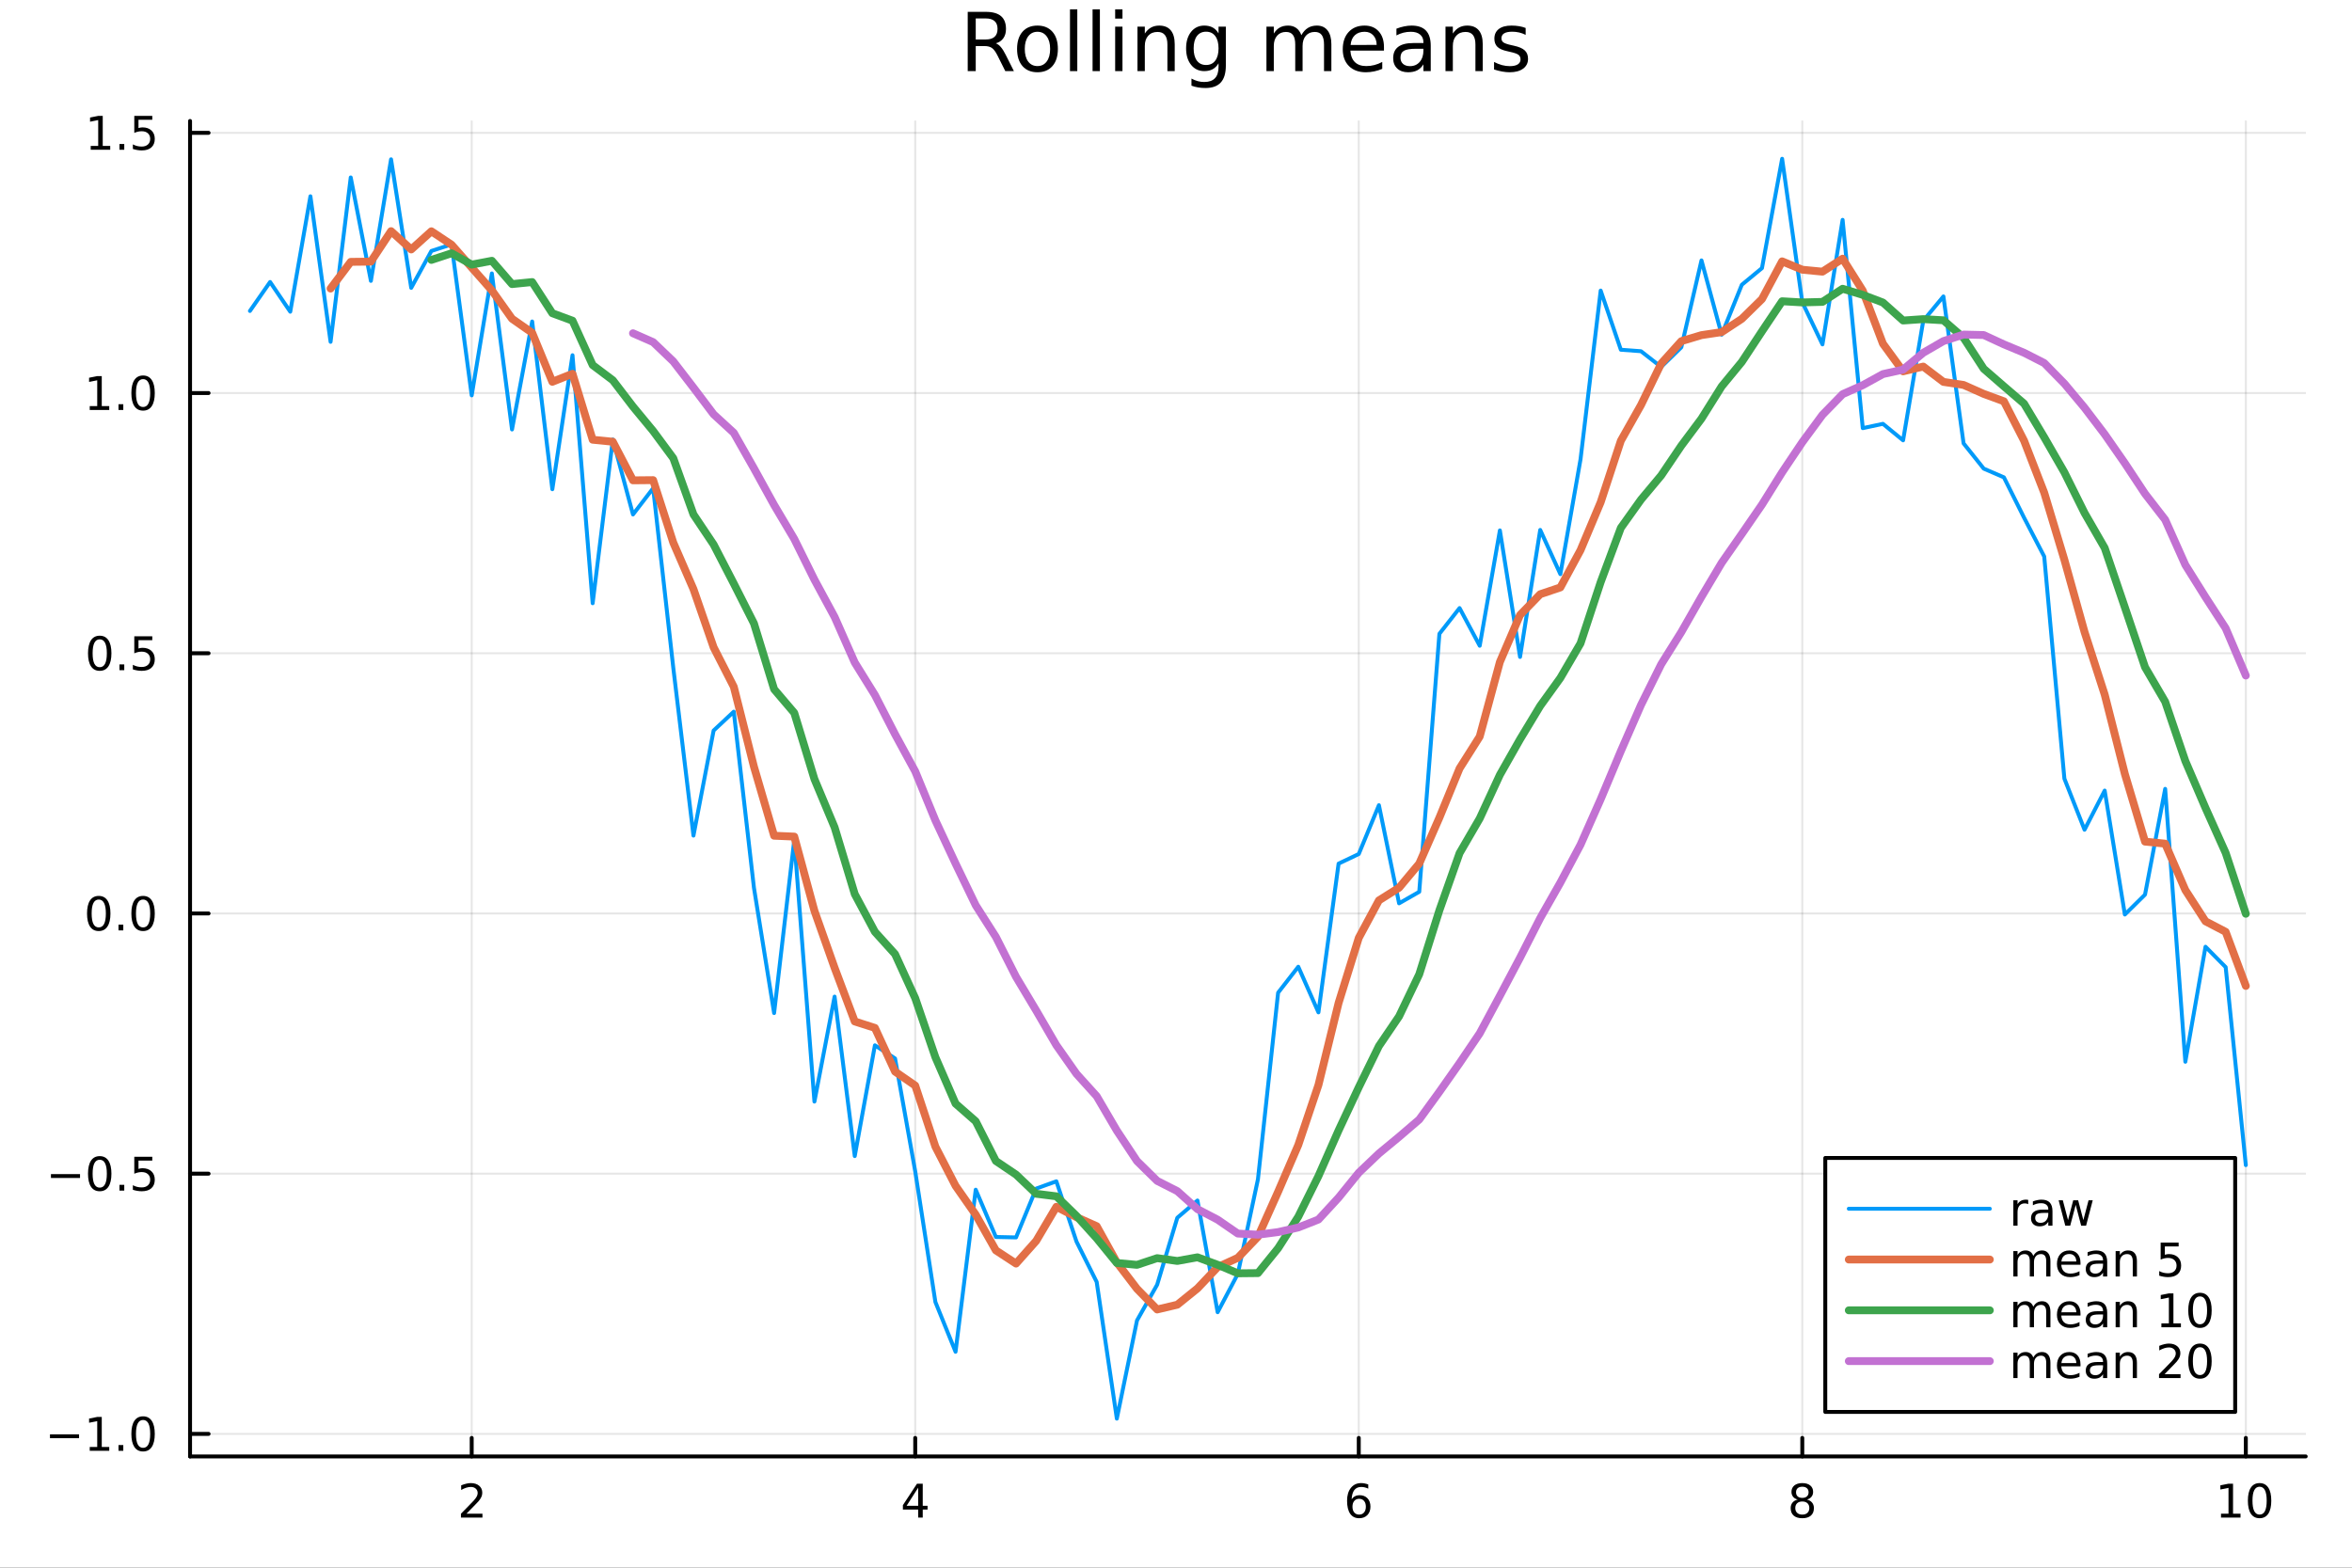 <?xml version="1.0" encoding="utf-8"?>
<svg xmlns="http://www.w3.org/2000/svg" xmlns:xlink="http://www.w3.org/1999/xlink" width="600" height="400" viewBox="0 0 2400 1600">
<rect x="0" y="0" width="2400" height="1600" fill="#333333" stroke="none"/>
<defs>
  <clipPath id="clip540">
    <rect x="0" y="0" width="2400" height="1600"/>
  </clipPath>
</defs>
<path clip-path="url(#clip540)" d="M0 1600 L2400 1600 L2400 0 L0 0  Z" fill="#ffffff" fill-rule="evenodd" fill-opacity="1"/>
<defs>
  <clipPath id="clip541">
    <rect x="480" y="0" width="1681" height="1600"/>
  </clipPath>
</defs>
<path clip-path="url(#clip540)" d="M193.936 1486.45 L2352.76 1486.45 L2352.76 123.472 L193.936 123.472  Z" fill="#ffffff" fill-rule="evenodd" fill-opacity="1"/>
<defs>
  <clipPath id="clip542">
    <rect x="193" y="123" width="2160" height="1364"/>
  </clipPath>
</defs>
<polyline clip-path="url(#clip542)" style="stroke:#000000; stroke-linecap:round; stroke-linejoin:round; stroke-width:2; stroke-opacity:0.1; fill:none" points="481.326,1486.45 481.326,123.472 "/>
<polyline clip-path="url(#clip542)" style="stroke:#000000; stroke-linecap:round; stroke-linejoin:round; stroke-width:2; stroke-opacity:0.1; fill:none" points="933.909,1486.45 933.909,123.472 "/>
<polyline clip-path="url(#clip542)" style="stroke:#000000; stroke-linecap:round; stroke-linejoin:round; stroke-width:2; stroke-opacity:0.1; fill:none" points="1386.49,1486.45 1386.49,123.472 "/>
<polyline clip-path="url(#clip542)" style="stroke:#000000; stroke-linecap:round; stroke-linejoin:round; stroke-width:2; stroke-opacity:0.1; fill:none" points="1839.07,1486.45 1839.07,123.472 "/>
<polyline clip-path="url(#clip542)" style="stroke:#000000; stroke-linecap:round; stroke-linejoin:round; stroke-width:2; stroke-opacity:0.1; fill:none" points="2291.66,1486.45 2291.66,123.472 "/>
<polyline clip-path="url(#clip540)" style="stroke:#000000; stroke-linecap:round; stroke-linejoin:round; stroke-width:4; stroke-opacity:1; fill:none" points="193.936,1486.45 2352.76,1486.45 "/>
<polyline clip-path="url(#clip540)" style="stroke:#000000; stroke-linecap:round; stroke-linejoin:round; stroke-width:4; stroke-opacity:1; fill:none" points="481.326,1486.45 481.326,1467.55 "/>
<polyline clip-path="url(#clip540)" style="stroke:#000000; stroke-linecap:round; stroke-linejoin:round; stroke-width:4; stroke-opacity:1; fill:none" points="933.909,1486.45 933.909,1467.55 "/>
<polyline clip-path="url(#clip540)" style="stroke:#000000; stroke-linecap:round; stroke-linejoin:round; stroke-width:4; stroke-opacity:1; fill:none" points="1386.49,1486.45 1386.49,1467.55 "/>
<polyline clip-path="url(#clip540)" style="stroke:#000000; stroke-linecap:round; stroke-linejoin:round; stroke-width:4; stroke-opacity:1; fill:none" points="1839.07,1486.45 1839.07,1467.55 "/>
<polyline clip-path="url(#clip540)" style="stroke:#000000; stroke-linecap:round; stroke-linejoin:round; stroke-width:4; stroke-opacity:1; fill:none" points="2291.66,1486.45 2291.66,1467.55 "/>
<path clip-path="url(#clip540)" d="M475.979 1544.91 L492.298 1544.91 L492.298 1548.85 L470.354 1548.85 L470.354 1544.91 Q473.016 1542.16 477.599 1537.53 Q482.206 1532.88 483.386 1531.53 Q485.632 1529.01 486.511 1527.27 Q487.414 1525.51 487.414 1523.82 Q487.414 1521.07 485.47 1519.33 Q483.548 1517.6 480.446 1517.6 Q478.247 1517.6 475.794 1518.36 Q473.363 1519.13 470.585 1520.68 L470.585 1515.95 Q473.409 1514.82 475.863 1514.24 Q478.317 1513.66 480.354 1513.66 Q485.724 1513.66 488.919 1516.35 Q492.113 1519.03 492.113 1523.52 Q492.113 1525.65 491.303 1527.57 Q490.516 1529.47 488.409 1532.07 Q487.831 1532.74 484.729 1535.95 Q481.627 1539.15 475.979 1544.91 Z" fill="#000000" fill-rule="nonzero" fill-opacity="1" /><path clip-path="url(#clip540)" d="M936.918 1518.36 L925.113 1536.81 L936.918 1536.81 L936.918 1518.36 M935.691 1514.29 L941.571 1514.29 L941.571 1536.81 L946.501 1536.81 L946.501 1540.7 L941.571 1540.7 L941.571 1548.85 L936.918 1548.85 L936.918 1540.7 L921.316 1540.7 L921.316 1536.19 L935.691 1514.29 Z" fill="#000000" fill-rule="nonzero" fill-opacity="1" /><path clip-path="url(#clip540)" d="M1386.9 1529.7 Q1383.75 1529.7 1381.9 1531.86 Q1380.07 1534.01 1380.07 1537.76 Q1380.07 1541.49 1381.9 1543.66 Q1383.75 1545.82 1386.9 1545.82 Q1390.04 1545.82 1391.87 1543.66 Q1393.73 1541.49 1393.73 1537.76 Q1393.73 1534.01 1391.87 1531.86 Q1390.04 1529.7 1386.9 1529.7 M1396.18 1515.05 L1396.18 1519.31 Q1394.42 1518.48 1392.61 1518.04 Q1390.83 1517.6 1389.07 1517.6 Q1384.44 1517.6 1381.99 1520.72 Q1379.56 1523.85 1379.21 1530.17 Q1380.58 1528.15 1382.64 1527.09 Q1384.7 1526 1387.17 1526 Q1392.38 1526 1395.39 1529.17 Q1398.42 1532.32 1398.42 1537.76 Q1398.42 1543.08 1395.28 1546.3 Q1392.13 1549.52 1386.9 1549.52 Q1380.9 1549.52 1377.73 1544.94 Q1374.56 1540.33 1374.56 1531.6 Q1374.56 1523.41 1378.45 1518.55 Q1382.34 1513.66 1388.89 1513.66 Q1390.65 1513.66 1392.43 1514.01 Q1394.23 1514.36 1396.18 1515.05 Z" fill="#000000" fill-rule="nonzero" fill-opacity="1" /><path clip-path="url(#clip540)" d="M1839.07 1532.44 Q1835.74 1532.44 1833.82 1534.22 Q1831.92 1536 1831.92 1539.13 Q1831.92 1542.25 1833.82 1544.03 Q1835.74 1545.82 1839.07 1545.82 Q1842.41 1545.82 1844.33 1544.03 Q1846.25 1542.23 1846.25 1539.13 Q1846.25 1536 1844.33 1534.22 Q1842.43 1532.44 1839.07 1532.44 M1834.4 1530.45 Q1831.39 1529.7 1829.7 1527.64 Q1828.03 1525.58 1828.03 1522.62 Q1828.03 1518.48 1830.97 1516.07 Q1833.94 1513.66 1839.07 1513.66 Q1844.24 1513.66 1847.18 1516.07 Q1850.12 1518.48 1850.12 1522.62 Q1850.12 1525.58 1848.43 1527.64 Q1846.76 1529.7 1843.77 1530.45 Q1847.15 1531.23 1849.03 1533.52 Q1850.93 1535.82 1850.93 1539.13 Q1850.93 1544.15 1847.85 1546.83 Q1844.79 1549.52 1839.07 1549.52 Q1833.36 1549.52 1830.28 1546.83 Q1827.22 1544.15 1827.22 1539.13 Q1827.22 1535.82 1829.12 1533.52 Q1831.02 1531.23 1834.4 1530.45 M1832.69 1523.06 Q1832.69 1525.75 1834.35 1527.25 Q1836.04 1528.76 1839.07 1528.76 Q1842.08 1528.76 1843.77 1527.25 Q1845.49 1525.75 1845.49 1523.06 Q1845.49 1520.38 1843.77 1518.87 Q1842.08 1517.37 1839.07 1517.37 Q1836.04 1517.37 1834.35 1518.87 Q1832.69 1520.38 1832.69 1523.06 Z" fill="#000000" fill-rule="nonzero" fill-opacity="1" /><path clip-path="url(#clip540)" d="M2266.34 1544.91 L2273.98 1544.91 L2273.98 1518.55 L2265.67 1520.21 L2265.67 1515.95 L2273.94 1514.29 L2278.61 1514.29 L2278.61 1544.91 L2286.25 1544.91 L2286.25 1548.85 L2266.34 1548.85 L2266.34 1544.91 Z" fill="#000000" fill-rule="nonzero" fill-opacity="1" /><path clip-path="url(#clip540)" d="M2305.7 1517.37 Q2302.09 1517.37 2300.26 1520.93 Q2298.45 1524.47 2298.45 1531.6 Q2298.45 1538.71 2300.26 1542.27 Q2302.09 1545.82 2305.7 1545.82 Q2309.33 1545.82 2311.14 1542.27 Q2312.96 1538.71 2312.96 1531.6 Q2312.96 1524.47 2311.14 1520.93 Q2309.33 1517.37 2305.7 1517.37 M2305.7 1513.66 Q2311.51 1513.66 2314.56 1518.27 Q2317.64 1522.85 2317.64 1531.6 Q2317.64 1540.33 2314.56 1544.94 Q2311.51 1549.52 2305.7 1549.52 Q2299.89 1549.52 2296.81 1544.94 Q2293.75 1540.33 2293.75 1531.6 Q2293.75 1522.85 2296.81 1518.27 Q2299.89 1513.66 2305.7 1513.66 Z" fill="#000000" fill-rule="nonzero" fill-opacity="1" /><polyline clip-path="url(#clip542)" style="stroke:#000000; stroke-linecap:round; stroke-linejoin:round; stroke-width:2; stroke-opacity:0.1; fill:none" points="193.936,1463.44 2352.76,1463.44 "/>
<polyline clip-path="url(#clip542)" style="stroke:#000000; stroke-linecap:round; stroke-linejoin:round; stroke-width:2; stroke-opacity:0.1; fill:none" points="193.936,1197.86 2352.76,1197.86 "/>
<polyline clip-path="url(#clip542)" style="stroke:#000000; stroke-linecap:round; stroke-linejoin:round; stroke-width:2; stroke-opacity:0.1; fill:none" points="193.936,932.29 2352.76,932.29 "/>
<polyline clip-path="url(#clip542)" style="stroke:#000000; stroke-linecap:round; stroke-linejoin:round; stroke-width:2; stroke-opacity:0.1; fill:none" points="193.936,666.716 2352.76,666.716 "/>
<polyline clip-path="url(#clip542)" style="stroke:#000000; stroke-linecap:round; stroke-linejoin:round; stroke-width:2; stroke-opacity:0.1; fill:none" points="193.936,401.142 2352.76,401.142 "/>
<polyline clip-path="url(#clip542)" style="stroke:#000000; stroke-linecap:round; stroke-linejoin:round; stroke-width:2; stroke-opacity:0.1; fill:none" points="193.936,135.569 2352.76,135.569 "/>
<polyline clip-path="url(#clip540)" style="stroke:#000000; stroke-linecap:round; stroke-linejoin:round; stroke-width:4; stroke-opacity:1; fill:none" points="193.936,1486.45 193.936,123.472 "/>
<polyline clip-path="url(#clip540)" style="stroke:#000000; stroke-linecap:round; stroke-linejoin:round; stroke-width:4; stroke-opacity:1; fill:none" points="193.936,1463.44 212.834,1463.44 "/>
<polyline clip-path="url(#clip540)" style="stroke:#000000; stroke-linecap:round; stroke-linejoin:round; stroke-width:4; stroke-opacity:1; fill:none" points="193.936,1197.86 212.834,1197.86 "/>
<polyline clip-path="url(#clip540)" style="stroke:#000000; stroke-linecap:round; stroke-linejoin:round; stroke-width:4; stroke-opacity:1; fill:none" points="193.936,932.29 212.834,932.29 "/>
<polyline clip-path="url(#clip540)" style="stroke:#000000; stroke-linecap:round; stroke-linejoin:round; stroke-width:4; stroke-opacity:1; fill:none" points="193.936,666.716 212.834,666.716 "/>
<polyline clip-path="url(#clip540)" style="stroke:#000000; stroke-linecap:round; stroke-linejoin:round; stroke-width:4; stroke-opacity:1; fill:none" points="193.936,401.142 212.834,401.142 "/>
<polyline clip-path="url(#clip540)" style="stroke:#000000; stroke-linecap:round; stroke-linejoin:round; stroke-width:4; stroke-opacity:1; fill:none" points="193.936,135.569 212.834,135.569 "/>
<path clip-path="url(#clip540)" d="M50.992 1463.89 L80.668 1463.89 L80.668 1467.82 L50.992 1467.82 L50.992 1463.89 Z" fill="#000000" fill-rule="nonzero" fill-opacity="1" /><path clip-path="url(#clip540)" d="M91.571 1476.78 L99.21 1476.78 L99.21 1450.42 L90.899 1452.08 L90.899 1447.82 L99.163 1446.16 L103.839 1446.16 L103.839 1476.78 L111.478 1476.78 L111.478 1480.72 L91.571 1480.72 L91.571 1476.78 Z" fill="#000000" fill-rule="nonzero" fill-opacity="1" /><path clip-path="url(#clip540)" d="M120.922 1474.84 L125.807 1474.84 L125.807 1480.72 L120.922 1480.72 L120.922 1474.84 Z" fill="#000000" fill-rule="nonzero" fill-opacity="1" /><path clip-path="url(#clip540)" d="M145.992 1449.24 Q142.381 1449.24 140.552 1452.8 Q138.746 1456.34 138.746 1463.47 Q138.746 1470.58 140.552 1474.14 Q142.381 1477.68 145.992 1477.68 Q149.626 1477.68 151.431 1474.14 Q153.26 1470.58 153.26 1463.47 Q153.26 1456.34 151.431 1452.8 Q149.626 1449.24 145.992 1449.24 M145.992 1445.53 Q151.802 1445.53 154.857 1450.14 Q157.936 1454.72 157.936 1463.47 Q157.936 1472.2 154.857 1476.8 Q151.802 1481.39 145.992 1481.39 Q140.181 1481.39 137.103 1476.8 Q134.047 1472.2 134.047 1463.47 Q134.047 1454.72 137.103 1450.14 Q140.181 1445.53 145.992 1445.53 Z" fill="#000000" fill-rule="nonzero" fill-opacity="1" /><path clip-path="url(#clip540)" d="M51.987 1198.31 L81.663 1198.31 L81.663 1202.25 L51.987 1202.25 L51.987 1198.31 Z" fill="#000000" fill-rule="nonzero" fill-opacity="1" /><path clip-path="url(#clip540)" d="M101.756 1183.66 Q98.145 1183.66 96.316 1187.23 Q94.51 1190.77 94.51 1197.9 Q94.51 1205 96.316 1208.57 Q98.145 1212.11 101.756 1212.11 Q105.39 1212.11 107.196 1208.57 Q109.024 1205 109.024 1197.9 Q109.024 1190.77 107.196 1187.23 Q105.39 1183.66 101.756 1183.66 M101.756 1179.96 Q107.566 1179.96 110.621 1184.56 Q113.7 1189.15 113.7 1197.9 Q113.7 1206.62 110.621 1211.23 Q107.566 1215.81 101.756 1215.81 Q95.946 1215.81 92.867 1211.23 Q89.811 1206.62 89.811 1197.9 Q89.811 1189.15 92.867 1184.56 Q95.946 1179.96 101.756 1179.96 Z" fill="#000000" fill-rule="nonzero" fill-opacity="1" /><path clip-path="url(#clip540)" d="M121.918 1209.26 L126.802 1209.26 L126.802 1215.14 L121.918 1215.14 L121.918 1209.26 Z" fill="#000000" fill-rule="nonzero" fill-opacity="1" /><path clip-path="url(#clip540)" d="M137.033 1180.58 L155.39 1180.58 L155.39 1184.52 L141.316 1184.52 L141.316 1192.99 Q142.334 1192.64 143.353 1192.48 Q144.371 1192.3 145.39 1192.3 Q151.177 1192.3 154.556 1195.47 Q157.936 1198.64 157.936 1204.06 Q157.936 1209.63 154.464 1212.74 Q150.992 1215.81 144.672 1215.81 Q142.496 1215.81 140.228 1215.44 Q137.982 1215.07 135.575 1214.33 L135.575 1209.63 Q137.658 1210.77 139.881 1211.32 Q142.103 1211.88 144.58 1211.88 Q148.584 1211.88 150.922 1209.77 Q153.26 1207.67 153.26 1204.06 Q153.26 1200.44 150.922 1198.34 Q148.584 1196.23 144.58 1196.23 Q142.705 1196.23 140.83 1196.65 Q138.978 1197.06 137.033 1197.94 L137.033 1180.58 Z" fill="#000000" fill-rule="nonzero" fill-opacity="1" /><path clip-path="url(#clip540)" d="M100.76 918.088 Q97.149 918.088 95.321 921.653 Q93.515 925.195 93.515 932.324 Q93.515 939.431 95.321 942.995 Q97.149 946.537 100.76 946.537 Q104.395 946.537 106.2 942.995 Q108.029 939.431 108.029 932.324 Q108.029 925.195 106.2 921.653 Q104.395 918.088 100.76 918.088 M100.76 914.385 Q106.571 914.385 109.626 918.991 Q112.705 923.574 112.705 932.324 Q112.705 941.051 109.626 945.657 Q106.571 950.241 100.76 950.241 Q94.95 950.241 91.871 945.657 Q88.816 941.051 88.816 932.324 Q88.816 923.574 91.871 918.991 Q94.95 914.385 100.76 914.385 Z" fill="#000000" fill-rule="nonzero" fill-opacity="1" /><path clip-path="url(#clip540)" d="M120.922 943.69 L125.807 943.69 L125.807 949.57 L120.922 949.57 L120.922 943.69 Z" fill="#000000" fill-rule="nonzero" fill-opacity="1" /><path clip-path="url(#clip540)" d="M145.992 918.088 Q142.381 918.088 140.552 921.653 Q138.746 925.195 138.746 932.324 Q138.746 939.431 140.552 942.995 Q142.381 946.537 145.992 946.537 Q149.626 946.537 151.431 942.995 Q153.26 939.431 153.26 932.324 Q153.26 925.195 151.431 921.653 Q149.626 918.088 145.992 918.088 M145.992 914.385 Q151.802 914.385 154.857 918.991 Q157.936 923.574 157.936 932.324 Q157.936 941.051 154.857 945.657 Q151.802 950.241 145.992 950.241 Q140.181 950.241 137.103 945.657 Q134.047 941.051 134.047 932.324 Q134.047 923.574 137.103 918.991 Q140.181 914.385 145.992 914.385 Z" fill="#000000" fill-rule="nonzero" fill-opacity="1" /><path clip-path="url(#clip540)" d="M101.756 652.515 Q98.145 652.515 96.316 656.079 Q94.51 659.621 94.51 666.751 Q94.51 673.857 96.316 677.422 Q98.145 680.964 101.756 680.964 Q105.39 680.964 107.196 677.422 Q109.024 673.857 109.024 666.751 Q109.024 659.621 107.196 656.079 Q105.39 652.515 101.756 652.515 M101.756 648.811 Q107.566 648.811 110.621 653.417 Q113.7 658.001 113.7 666.751 Q113.7 675.477 110.621 680.084 Q107.566 684.667 101.756 684.667 Q95.946 684.667 92.867 680.084 Q89.811 675.477 89.811 666.751 Q89.811 658.001 92.867 653.417 Q95.946 648.811 101.756 648.811 Z" fill="#000000" fill-rule="nonzero" fill-opacity="1" /><path clip-path="url(#clip540)" d="M121.918 678.116 L126.802 678.116 L126.802 683.996 L121.918 683.996 L121.918 678.116 Z" fill="#000000" fill-rule="nonzero" fill-opacity="1" /><path clip-path="url(#clip540)" d="M137.033 649.436 L155.39 649.436 L155.39 653.371 L141.316 653.371 L141.316 661.843 Q142.334 661.496 143.353 661.334 Q144.371 661.149 145.39 661.149 Q151.177 661.149 154.556 664.32 Q157.936 667.491 157.936 672.908 Q157.936 678.487 154.464 681.589 Q150.992 684.667 144.672 684.667 Q142.496 684.667 140.228 684.297 Q137.982 683.927 135.575 683.186 L135.575 678.487 Q137.658 679.621 139.881 680.177 Q142.103 680.732 144.58 680.732 Q148.584 680.732 150.922 678.626 Q153.26 676.519 153.26 672.908 Q153.26 669.297 150.922 667.19 Q148.584 665.084 144.58 665.084 Q142.705 665.084 140.83 665.501 Q138.978 665.917 137.033 666.797 L137.033 649.436 Z" fill="#000000" fill-rule="nonzero" fill-opacity="1" /><path clip-path="url(#clip540)" d="M91.571 414.487 L99.21 414.487 L99.21 388.122 L90.899 389.788 L90.899 385.529 L99.163 383.862 L103.839 383.862 L103.839 414.487 L111.478 414.487 L111.478 418.422 L91.571 418.422 L91.571 414.487 Z" fill="#000000" fill-rule="nonzero" fill-opacity="1" /><path clip-path="url(#clip540)" d="M120.922 412.543 L125.807 412.543 L125.807 418.422 L120.922 418.422 L120.922 412.543 Z" fill="#000000" fill-rule="nonzero" fill-opacity="1" /><path clip-path="url(#clip540)" d="M145.992 386.941 Q142.381 386.941 140.552 390.506 Q138.746 394.048 138.746 401.177 Q138.746 408.284 140.552 411.848 Q142.381 415.39 145.992 415.39 Q149.626 415.39 151.431 411.848 Q153.26 408.284 153.26 401.177 Q153.26 394.048 151.431 390.506 Q149.626 386.941 145.992 386.941 M145.992 383.237 Q151.802 383.237 154.857 387.844 Q157.936 392.427 157.936 401.177 Q157.936 409.904 154.857 414.51 Q151.802 419.094 145.992 419.094 Q140.181 419.094 137.103 414.51 Q134.047 409.904 134.047 401.177 Q134.047 392.427 137.103 387.844 Q140.181 383.237 145.992 383.237 Z" fill="#000000" fill-rule="nonzero" fill-opacity="1" /><path clip-path="url(#clip540)" d="M92.566 148.914 L100.205 148.914 L100.205 122.548 L91.895 124.215 L91.895 119.955 L100.159 118.289 L104.834 118.289 L104.834 148.914 L112.473 148.914 L112.473 152.849 L92.566 152.849 L92.566 148.914 Z" fill="#000000" fill-rule="nonzero" fill-opacity="1" /><path clip-path="url(#clip540)" d="M121.918 146.969 L126.802 146.969 L126.802 152.849 L121.918 152.849 L121.918 146.969 Z" fill="#000000" fill-rule="nonzero" fill-opacity="1" /><path clip-path="url(#clip540)" d="M137.033 118.289 L155.39 118.289 L155.39 122.224 L141.316 122.224 L141.316 130.696 Q142.334 130.349 143.353 130.187 Q144.371 130.002 145.39 130.002 Q151.177 130.002 154.556 133.173 Q157.936 136.344 157.936 141.761 Q157.936 147.34 154.464 150.441 Q150.992 153.52 144.672 153.52 Q142.496 153.52 140.228 153.15 Q137.982 152.779 135.575 152.039 L135.575 147.34 Q137.658 148.474 139.881 149.029 Q142.103 149.585 144.58 149.585 Q148.584 149.585 150.922 147.478 Q153.26 145.372 153.26 141.761 Q153.26 138.15 150.922 136.043 Q148.584 133.937 144.58 133.937 Q142.705 133.937 140.83 134.354 Q138.978 134.77 137.033 135.65 L137.033 118.289 Z" fill="#000000" fill-rule="nonzero" fill-opacity="1" /><path clip-path="url(#clip540)" d="M1016.15 44.22 Q1018.79 45.111 1021.26 48.028 Q1023.77 50.944 1026.28 56.048 L1034.59 72.576 L1025.8 72.576 L1018.06 57.061 Q1015.06 50.985 1012.22 49 Q1009.43 47.015 1004.57 47.015 L995.656 47.015 L995.656 72.576 L987.474 72.576 L987.474 12.096 L1005.95 12.096 Q1016.32 12.096 1021.42 16.43 Q1026.52 20.765 1026.52 29.515 Q1026.52 35.227 1023.85 38.994 Q1021.22 42.761 1016.15 44.22 M995.656 18.82 L995.656 40.29 L1005.95 40.29 Q1011.86 40.29 1014.86 37.576 Q1017.9 34.822 1017.9 29.515 Q1017.9 24.208 1014.86 21.535 Q1011.86 18.82 1005.95 18.82 L995.656 18.82 Z" fill="#000000" fill-rule="nonzero" fill-opacity="1" /><path clip-path="url(#clip540)" d="M1058.65 32.431 Q1052.65 32.431 1049.17 37.131 Q1045.69 41.789 1045.69 49.931 Q1045.69 58.074 1049.13 62.773 Q1052.61 67.431 1058.65 67.431 Q1064.6 67.431 1068.09 62.732 Q1071.57 58.033 1071.57 49.931 Q1071.57 41.87 1068.09 37.171 Q1064.6 32.431 1058.65 32.431 M1058.65 26.112 Q1068.37 26.112 1073.92 32.431 Q1079.47 38.751 1079.47 49.931 Q1079.47 61.071 1073.92 67.431 Q1068.37 73.751 1058.65 73.751 Q1048.89 73.751 1043.34 67.431 Q1037.83 61.071 1037.83 49.931 Q1037.83 38.751 1043.34 32.431 Q1048.89 26.112 1058.65 26.112 Z" fill="#000000" fill-rule="nonzero" fill-opacity="1" /><path clip-path="url(#clip540)" d="M1091.82 9.544 L1099.28 9.544 L1099.28 72.576 L1091.82 72.576 L1091.82 9.544 Z" fill="#000000" fill-rule="nonzero" fill-opacity="1" /><path clip-path="url(#clip540)" d="M1114.87 9.544 L1122.33 9.544 L1122.33 72.576 L1114.87 72.576 L1114.87 9.544 Z" fill="#000000" fill-rule="nonzero" fill-opacity="1" /><path clip-path="url(#clip540)" d="M1137.92 27.206 L1145.38 27.206 L1145.38 72.576 L1137.92 72.576 L1137.92 27.206 M1137.92 9.544 L1145.38 9.544 L1145.38 18.983 L1137.92 18.983 L1137.92 9.544 Z" fill="#000000" fill-rule="nonzero" fill-opacity="1" /><path clip-path="url(#clip540)" d="M1198.69 45.192 L1198.69 72.576 L1191.23 72.576 L1191.23 45.435 Q1191.23 38.994 1188.72 35.794 Q1186.21 32.594 1181.19 32.594 Q1175.15 32.594 1171.67 36.442 Q1168.18 40.29 1168.18 46.934 L1168.18 72.576 L1160.69 72.576 L1160.69 27.206 L1168.18 27.206 L1168.18 34.254 Q1170.86 30.163 1174.46 28.138 Q1178.11 26.112 1182.85 26.112 Q1190.67 26.112 1194.68 30.973 Q1198.69 35.794 1198.69 45.192 Z" fill="#000000" fill-rule="nonzero" fill-opacity="1" /><path clip-path="url(#clip540)" d="M1243.41 49.364 Q1243.41 41.263 1240.05 36.806 Q1236.73 32.35 1230.69 32.35 Q1224.69 32.35 1221.33 36.806 Q1218.01 41.263 1218.01 49.364 Q1218.01 57.426 1221.33 61.882 Q1224.69 66.338 1230.69 66.338 Q1236.73 66.338 1240.05 61.882 Q1243.41 57.426 1243.41 49.364 M1250.86 66.945 Q1250.86 78.531 1245.72 84.162 Q1240.57 89.833 1229.96 89.833 Q1226.03 89.833 1222.55 89.225 Q1219.06 88.658 1215.78 87.443 L1215.78 80.192 Q1219.06 81.974 1222.26 82.825 Q1225.46 83.675 1228.79 83.675 Q1236.12 83.675 1239.76 79.827 Q1243.41 76.019 1243.41 68.282 L1243.41 64.596 Q1241.1 68.606 1237.5 70.591 Q1233.89 72.576 1228.87 72.576 Q1220.52 72.576 1215.42 66.216 Q1210.31 59.856 1210.31 49.364 Q1210.31 38.832 1215.42 32.472 Q1220.52 26.112 1228.87 26.112 Q1233.89 26.112 1237.5 28.097 Q1241.1 30.082 1243.41 34.092 L1243.41 27.206 L1250.86 27.206 L1250.86 66.945 Z" fill="#000000" fill-rule="nonzero" fill-opacity="1" /><path clip-path="url(#clip540)" d="M1327.91 35.915 Q1330.71 30.892 1334.6 28.502 Q1338.48 26.112 1343.75 26.112 Q1350.84 26.112 1354.69 31.095 Q1358.54 36.037 1358.54 45.192 L1358.54 72.576 L1351.04 72.576 L1351.04 45.435 Q1351.04 38.913 1348.73 35.753 Q1346.42 32.594 1341.68 32.594 Q1335.89 32.594 1332.53 36.442 Q1329.17 40.29 1329.17 46.934 L1329.17 72.576 L1321.67 72.576 L1321.67 45.435 Q1321.67 38.873 1319.36 35.753 Q1317.06 32.594 1312.23 32.594 Q1306.52 32.594 1303.16 36.482 Q1299.8 40.331 1299.8 46.934 L1299.8 72.576 L1292.3 72.576 L1292.3 27.206 L1299.8 27.206 L1299.8 34.254 Q1302.35 30.082 1305.92 28.097 Q1309.48 26.112 1314.38 26.112 Q1319.32 26.112 1322.77 28.624 Q1326.25 31.135 1327.91 35.915 Z" fill="#000000" fill-rule="nonzero" fill-opacity="1" /><path clip-path="url(#clip540)" d="M1412.21 48.028 L1412.21 51.673 L1377.94 51.673 Q1378.43 59.37 1382.56 63.421 Q1386.73 67.431 1394.14 67.431 Q1398.44 67.431 1402.45 66.378 Q1406.5 65.325 1410.47 63.218 L1410.47 70.267 Q1406.46 71.968 1402.25 72.86 Q1398.03 73.751 1393.7 73.751 Q1382.84 73.751 1376.48 67.431 Q1370.16 61.112 1370.16 50.337 Q1370.16 39.197 1376.16 32.675 Q1382.19 26.112 1392.4 26.112 Q1401.56 26.112 1406.86 32.026 Q1412.21 37.9 1412.21 48.028 M1404.76 45.84 Q1404.68 39.723 1401.31 36.077 Q1397.99 32.431 1392.48 32.431 Q1386.24 32.431 1382.48 35.956 Q1378.75 39.48 1378.18 45.88 L1404.76 45.84 Z" fill="#000000" fill-rule="nonzero" fill-opacity="1" /><path clip-path="url(#clip540)" d="M1445.06 49.769 Q1436.03 49.769 1432.55 51.835 Q1429.06 53.901 1429.06 58.884 Q1429.06 62.854 1431.66 65.203 Q1434.29 67.512 1438.78 67.512 Q1444.98 67.512 1448.71 63.137 Q1452.48 58.722 1452.48 51.43 L1452.48 49.769 L1445.06 49.769 M1459.93 46.691 L1459.93 72.576 L1452.48 72.576 L1452.48 65.689 Q1449.92 69.821 1446.12 71.806 Q1442.31 73.751 1436.8 73.751 Q1429.83 73.751 1425.7 69.862 Q1421.61 65.933 1421.61 59.37 Q1421.61 51.714 1426.71 47.825 Q1431.86 43.936 1442.03 43.936 L1452.48 43.936 L1452.48 43.207 Q1452.48 38.062 1449.07 35.267 Q1445.71 32.431 1439.6 32.431 Q1435.71 32.431 1432.02 33.363 Q1428.33 34.295 1424.93 36.158 L1424.93 29.272 Q1429.02 27.692 1432.87 26.922 Q1436.72 26.112 1440.36 26.112 Q1450.21 26.112 1455.07 31.216 Q1459.93 36.32 1459.93 46.691 Z" fill="#000000" fill-rule="nonzero" fill-opacity="1" /><path clip-path="url(#clip540)" d="M1513 45.192 L1513 72.576 L1505.54 72.576 L1505.54 45.435 Q1505.54 38.994 1503.03 35.794 Q1500.52 32.594 1495.5 32.594 Q1489.46 32.594 1485.98 36.442 Q1482.49 40.29 1482.49 46.934 L1482.49 72.576 L1475 72.576 L1475 27.206 L1482.49 27.206 L1482.49 34.254 Q1485.17 30.163 1488.77 28.138 Q1492.42 26.112 1497.16 26.112 Q1504.98 26.112 1508.99 30.973 Q1513 35.794 1513 45.192 Z" fill="#000000" fill-rule="nonzero" fill-opacity="1" /><path clip-path="url(#clip540)" d="M1556.79 28.543 L1556.79 35.591 Q1553.63 33.971 1550.23 33.161 Q1546.82 32.35 1543.18 32.35 Q1537.63 32.35 1534.83 34.052 Q1532.08 35.753 1532.08 39.156 Q1532.08 41.749 1534.06 43.248 Q1536.05 44.706 1542.04 46.043 L1544.59 46.61 Q1552.53 48.311 1555.86 51.43 Q1559.22 54.509 1559.22 60.059 Q1559.22 66.378 1554.2 70.064 Q1549.21 73.751 1540.46 73.751 Q1536.82 73.751 1532.85 73.022 Q1528.92 72.333 1524.54 70.915 L1524.54 63.218 Q1528.67 65.365 1532.68 66.459 Q1536.7 67.512 1540.62 67.512 Q1545.89 67.512 1548.73 65.73 Q1551.56 63.907 1551.56 60.626 Q1551.56 57.588 1549.5 55.967 Q1547.47 54.347 1540.54 52.848 L1537.95 52.24 Q1531.02 50.782 1527.95 47.785 Q1524.87 44.746 1524.87 39.48 Q1524.87 33.08 1529.4 29.596 Q1533.94 26.112 1542.29 26.112 Q1546.42 26.112 1550.06 26.72 Q1553.71 27.327 1556.79 28.543 Z" fill="#000000" fill-rule="nonzero" fill-opacity="1" /><polyline clip-path="url(#clip542)" style="stroke:#009af9; stroke-linecap:round; stroke-linejoin:round; stroke-width:4; stroke-opacity:1; fill:none" points="255.035,317.363 275.607,287.812 296.179,318.136 316.751,200.343 337.322,348.879 357.894,181.087 378.466,286.664 399.038,162.587 419.61,293.787 440.182,256.156 460.754,249.434 481.326,403.517 501.898,279.072 522.47,438.324 543.042,328.114 563.614,499.3 584.186,362.55 604.758,615.655 625.33,448.594 645.902,525.074 666.474,498.31 687.046,681.726 707.617,852.817 728.189,745.572 748.761,726.346 769.333,906.071 789.905,1033.95 810.477,857.246 831.049,1124.28 851.621,1017.16 872.193,1179.89 892.765,1066.87 913.337,1080.3 933.909,1195.54 954.481,1328.86 975.053,1379.64 995.625,1214.22 1016.2,1262.46 1036.77,1262.92 1057.34,1213.09 1077.91,1205.66 1098.48,1267.23 1119.06,1308.37 1139.63,1447.87 1160.2,1347.69 1180.77,1311.2 1201.34,1242.86 1221.92,1225.26 1242.49,1339.27 1263.06,1300.21 1283.63,1203.52 1304.2,1013.14 1324.78,986.672 1345.35,1033.24 1365.92,881.421 1386.49,871.62 1407.06,821.795 1427.64,921.95 1448.21,910.19 1468.78,646.844 1489.35,620.604 1509.92,659.058 1530.5,541.346 1551.07,670.469 1571.64,540.851 1592.21,585.999 1612.78,468.798 1633.35,296.577 1653.93,356.945 1674.5,358.462 1695.07,374.538 1715.64,354.449 1736.21,265.777 1756.79,341.587 1777.36,290.654 1797.93,273.642 1818.5,162.047 1839.07,308.456 1859.65,351.5 1880.22,224.372 1900.79,436.966 1921.36,432.567 1941.93,449.423 1962.51,327.348 1983.08,302.53 2003.65,452.526 2024.22,478.289 2044.79,487.165 2065.37,528.353 2085.94,567.978 2106.51,794.672 2127.08,846.836 2147.65,806.878 2168.23,933.368 2188.8,913.055 2209.37,805.123 2229.94,1083.63 2250.51,966.267 2271.09,987.073 2291.66,1189.14 "/>
<polyline clip-path="url(#clip542)" style="stroke:#e26f46; stroke-linecap:round; stroke-linejoin:round; stroke-width:8; stroke-opacity:1; fill:none" points="337.322,294.507 357.894,267.251 378.466,267.022 399.038,235.912 419.61,254.601 440.182,236.056 460.754,249.726 481.326,273.096 501.898,296.393 522.47,325.301 543.042,339.692 563.614,389.665 584.186,381.472 604.758,448.789 625.33,450.843 645.902,490.235 666.474,490.037 687.046,553.872 707.617,601.304 728.189,660.7 748.761,700.954 769.333,782.506 789.905,852.951 810.477,853.837 831.049,929.579 851.621,987.742 872.193,1042.51 892.765,1049.09 913.337,1093.7 933.909,1107.95 954.481,1170.29 975.053,1210.24 995.625,1239.71 1016.2,1276.15 1036.77,1289.62 1057.34,1266.47 1077.91,1231.67 1098.48,1242.27 1119.06,1251.45 1139.63,1288.44 1160.2,1315.36 1180.77,1336.47 1201.34,1331.6 1221.92,1314.98 1242.49,1293.26 1263.06,1283.76 1283.63,1262.23 1304.2,1216.28 1324.78,1168.56 1345.35,1107.36 1365.92,1023.6 1386.49,957.219 1407.06,918.95 1427.64,906.006 1448.21,881.395 1468.78,834.48 1489.35,784.277 1509.92,751.729 1530.5,675.609 1551.07,627.664 1571.64,606.466 1592.21,599.545 1612.78,561.493 1633.35,512.539 1653.93,449.834 1674.5,413.356 1695.07,371.064 1715.64,348.194 1736.21,342.034 1756.79,338.962 1777.36,325.401 1797.93,305.222 1818.5,266.741 1839.07,275.277 1859.65,277.26 1880.22,264.004 1900.79,296.668 1921.36,350.772 1941.93,378.966 1962.51,374.135 1983.08,389.767 2003.65,392.879 2024.22,402.023 2044.79,409.572 2065.37,449.773 2085.94,502.862 2106.51,571.291 2127.08,645.001 2147.65,708.943 2168.23,789.946 2188.8,858.962 2209.37,861.052 2229.94,908.412 2250.51,940.289 2271.09,951.03 2291.66,1006.25 "/>
<polyline clip-path="url(#clip542)" style="stroke:#3da44d; stroke-linecap:round; stroke-linejoin:round; stroke-width:8; stroke-opacity:1; fill:none" points="440.182,265.282 460.754,258.489 481.326,270.059 501.898,266.153 522.47,289.951 543.042,287.874 563.614,319.696 584.186,327.284 604.758,372.591 625.33,388.072 645.902,414.963 666.474,439.851 687.046,467.672 707.617,525.046 728.189,555.771 748.761,595.594 769.333,636.271 789.905,703.412 810.477,727.571 831.049,795.139 851.621,844.348 872.193,912.506 892.765,951.021 913.337,973.769 933.909,1018.77 954.481,1079.02 975.053,1126.37 995.625,1144.4 1016.2,1184.92 1036.77,1198.79 1057.34,1218.38 1077.91,1220.96 1098.48,1240.99 1119.06,1263.8 1139.63,1289.03 1160.2,1290.92 1180.77,1284.07 1201.34,1286.94 1221.92,1283.22 1242.49,1290.85 1263.06,1299.56 1283.63,1299.35 1304.2,1273.94 1324.78,1241.77 1345.35,1200.31 1365.92,1153.68 1386.49,1109.72 1407.06,1067.62 1427.64,1037.28 1448.21,994.376 1468.78,929.039 1489.35,870.748 1509.92,835.34 1530.5,790.807 1551.07,754.53 1571.64,720.473 1592.21,691.911 1612.78,656.611 1633.35,594.074 1653.93,538.749 1674.5,509.911 1695.07,485.304 1715.64,454.843 1736.21,427.286 1756.79,394.398 1777.36,369.379 1797.93,338.143 1818.5,307.468 1839.07,308.656 1859.65,308.111 1880.22,294.702 1900.79,300.945 1921.36,308.757 1941.93,327.122 1962.51,325.698 1983.08,326.885 2003.65,344.774 2024.22,376.398 2044.79,394.269 2065.37,411.954 2085.94,446.315 2106.51,482.085 2127.08,523.512 2147.65,559.258 2168.23,619.86 2188.8,680.912 2209.37,716.172 2229.94,776.706 2250.51,824.616 2271.09,870.488 2291.66,932.605 "/>
<polyline clip-path="url(#clip542)" style="stroke:#c271d2; stroke-linecap:round; stroke-linejoin:round; stroke-width:8; stroke-opacity:1; fill:none" points="645.902,340.122 666.474,349.17 687.046,368.866 707.617,395.6 728.189,422.861 748.761,441.734 769.333,477.984 789.905,515.348 810.477,550.081 831.049,591.605 851.621,629.656 872.193,676.179 892.765,709.346 913.337,749.408 933.909,787.268 954.481,837.306 975.053,881.323 995.625,923.907 1016.2,956.247 1036.77,996.963 1057.34,1031.36 1077.91,1066.73 1098.48,1096.01 1119.06,1118.78 1139.63,1153.9 1160.2,1184.97 1180.77,1205.22 1201.34,1215.67 1221.92,1234.07 1242.49,1244.82 1263.06,1258.97 1283.63,1260.15 1304.2,1257.47 1324.78,1252.78 1345.35,1244.67 1365.92,1222.3 1386.49,1196.9 1407.06,1177.28 1427.64,1160.25 1448.21,1142.61 1468.78,1114.3 1489.35,1085.05 1509.92,1054.64 1530.5,1016.29 1551.07,977.418 1571.64,937.076 1592.21,900.817 1612.78,862.113 1633.35,815.679 1653.93,766.563 1674.5,719.475 1695.07,678.026 1715.64,645.092 1736.21,609.047 1756.79,574.464 1777.36,544.926 1797.93,515.027 1818.5,482.039 1839.07,451.365 1859.65,423.43 1880.22,402.307 1900.79,393.125 1921.36,381.8 1941.93,377.204 1962.51,360.048 1983.08,348.132 2003.65,341.458 2024.22,341.933 2044.79,351.462 2065.37,360.033 2085.94,370.508 2106.51,391.515 2127.08,416.134 2147.65,443.19 2168.23,472.779 2188.8,503.899 2209.37,530.473 2229.94,576.552 2250.51,609.443 2271.09,641.221 2291.66,689.46 "/>
<path clip-path="url(#clip540)" d="M1862.53 1441.02 L2280.8 1441.02 L2280.8 1181.82 L1862.53 1181.82  Z" fill="#ffffff" fill-rule="evenodd" fill-opacity="1"/>
<polyline clip-path="url(#clip540)" style="stroke:#000000; stroke-linecap:round; stroke-linejoin:round; stroke-width:4; stroke-opacity:1; fill:none" points="1862.53,1441.02 2280.8,1441.02 2280.8,1181.82 1862.53,1181.82 1862.53,1441.02 "/>
<polyline clip-path="url(#clip540)" style="stroke:#009af9; stroke-linecap:round; stroke-linejoin:round; stroke-width:4; stroke-opacity:1; fill:none" points="1886.52,1233.66 2030.44,1233.66 "/>
<path clip-path="url(#clip540)" d="M2069.61 1228.99 Q2068.89 1228.57 2068.04 1228.39 Q2067.2 1228.18 2066.18 1228.18 Q2062.57 1228.18 2060.63 1230.54 Q2058.71 1232.88 2058.71 1237.28 L2058.71 1250.94 L2054.43 1250.94 L2054.43 1225.01 L2058.71 1225.01 L2058.71 1229.04 Q2060.05 1226.68 2062.2 1225.54 Q2064.36 1224.38 2067.43 1224.38 Q2067.87 1224.38 2068.41 1224.45 Q2068.94 1224.5 2069.59 1224.62 L2069.61 1228.99 Z" fill="#000000" fill-rule="nonzero" fill-opacity="1" /><path clip-path="url(#clip540)" d="M2085.86 1237.9 Q2080.7 1237.9 2078.71 1239.08 Q2076.72 1240.26 2076.72 1243.11 Q2076.72 1245.38 2078.2 1246.72 Q2079.7 1248.04 2082.27 1248.04 Q2085.81 1248.04 2087.94 1245.54 Q2090.1 1243.02 2090.1 1238.85 L2090.1 1237.9 L2085.86 1237.9 M2094.36 1236.14 L2094.36 1250.94 L2090.1 1250.94 L2090.1 1247 Q2088.64 1249.36 2086.46 1250.5 Q2084.29 1251.61 2081.14 1251.61 Q2077.16 1251.61 2074.8 1249.38 Q2072.46 1247.14 2072.46 1243.39 Q2072.46 1239.01 2075.37 1236.79 Q2078.31 1234.57 2084.12 1234.57 L2090.1 1234.57 L2090.1 1234.15 Q2090.1 1231.21 2088.15 1229.62 Q2086.23 1228 2082.74 1228 Q2080.51 1228 2078.41 1228.53 Q2076.3 1229.06 2074.36 1230.13 L2074.36 1226.19 Q2076.69 1225.29 2078.89 1224.85 Q2081.09 1224.38 2083.18 1224.38 Q2088.8 1224.38 2091.58 1227.3 Q2094.36 1230.22 2094.36 1236.14 Z" fill="#000000" fill-rule="nonzero" fill-opacity="1" /><path clip-path="url(#clip540)" d="M2100.65 1225.01 L2104.91 1225.01 L2110.24 1245.24 L2115.54 1225.01 L2120.56 1225.01 L2125.88 1245.24 L2131.18 1225.01 L2135.44 1225.01 L2128.66 1250.94 L2123.64 1250.94 L2118.06 1229.69 L2112.46 1250.94 L2107.43 1250.94 L2100.65 1225.01 Z" fill="#000000" fill-rule="nonzero" fill-opacity="1" /><polyline clip-path="url(#clip540)" style="stroke:#e26f46; stroke-linecap:round; stroke-linejoin:round; stroke-width:8; stroke-opacity:1; fill:none" points="1886.52,1285.5 2030.44,1285.5 "/>
<path clip-path="url(#clip540)" d="M2074.77 1281.83 Q2076.37 1278.96 2078.59 1277.59 Q2080.81 1276.22 2083.82 1276.22 Q2087.87 1276.22 2090.07 1279.07 Q2092.27 1281.9 2092.27 1287.13 L2092.27 1302.78 L2087.99 1302.78 L2087.99 1287.27 Q2087.99 1283.54 2086.67 1281.73 Q2085.35 1279.93 2082.64 1279.93 Q2079.33 1279.93 2077.41 1282.13 Q2075.49 1284.33 2075.49 1288.12 L2075.49 1302.78 L2071.21 1302.78 L2071.21 1287.27 Q2071.21 1283.52 2069.89 1281.73 Q2068.57 1279.93 2065.81 1279.93 Q2062.55 1279.93 2060.63 1282.15 Q2058.71 1284.35 2058.71 1288.12 L2058.71 1302.78 L2054.43 1302.78 L2054.43 1276.85 L2058.71 1276.85 L2058.71 1280.88 Q2060.17 1278.49 2062.2 1277.36 Q2064.24 1276.22 2067.04 1276.22 Q2069.86 1276.22 2071.83 1277.66 Q2073.82 1279.09 2074.77 1281.83 Z" fill="#000000" fill-rule="nonzero" fill-opacity="1" /><path clip-path="url(#clip540)" d="M2122.94 1288.75 L2122.94 1290.83 L2103.36 1290.83 Q2103.64 1295.23 2106 1297.54 Q2108.38 1299.84 2112.62 1299.84 Q2115.07 1299.84 2117.36 1299.23 Q2119.68 1298.63 2121.95 1297.43 L2121.95 1301.46 Q2119.66 1302.43 2117.25 1302.94 Q2114.84 1303.45 2112.36 1303.45 Q2106.16 1303.45 2102.53 1299.84 Q2098.92 1296.22 2098.92 1290.07 Q2098.92 1283.7 2102.34 1279.97 Q2105.79 1276.22 2111.62 1276.22 Q2116.86 1276.22 2119.89 1279.6 Q2122.94 1282.96 2122.94 1288.75 M2118.68 1287.5 Q2118.64 1284 2116.72 1281.92 Q2114.82 1279.84 2111.67 1279.84 Q2108.11 1279.84 2105.95 1281.85 Q2103.82 1283.86 2103.5 1287.52 L2118.68 1287.5 Z" fill="#000000" fill-rule="nonzero" fill-opacity="1" /><path clip-path="url(#clip540)" d="M2141.72 1289.74 Q2136.55 1289.74 2134.56 1290.92 Q2132.57 1292.1 2132.57 1294.95 Q2132.57 1297.22 2134.05 1298.56 Q2135.56 1299.88 2138.13 1299.88 Q2141.67 1299.88 2143.8 1297.38 Q2145.95 1294.86 2145.95 1290.69 L2145.95 1289.74 L2141.72 1289.74 M2150.21 1287.98 L2150.21 1302.78 L2145.95 1302.78 L2145.95 1298.84 Q2144.49 1301.2 2142.32 1302.34 Q2140.14 1303.45 2136.99 1303.45 Q2133.01 1303.45 2130.65 1301.22 Q2128.31 1298.98 2128.31 1295.23 Q2128.31 1290.85 2131.23 1288.63 Q2134.17 1286.41 2139.98 1286.41 L2145.95 1286.41 L2145.95 1285.99 Q2145.95 1283.05 2144.01 1281.46 Q2142.09 1279.84 2138.59 1279.84 Q2136.37 1279.84 2134.26 1280.37 Q2132.16 1280.9 2130.21 1281.97 L2130.21 1278.03 Q2132.55 1277.13 2134.75 1276.69 Q2136.95 1276.22 2139.03 1276.22 Q2144.66 1276.22 2147.43 1279.14 Q2150.21 1282.06 2150.21 1287.98 Z" fill="#000000" fill-rule="nonzero" fill-opacity="1" /><path clip-path="url(#clip540)" d="M2180.54 1287.13 L2180.54 1302.78 L2176.28 1302.78 L2176.28 1287.27 Q2176.28 1283.59 2174.84 1281.76 Q2173.41 1279.93 2170.54 1279.93 Q2167.09 1279.93 2165.1 1282.13 Q2163.11 1284.33 2163.11 1288.12 L2163.11 1302.78 L2158.82 1302.78 L2158.82 1276.85 L2163.11 1276.85 L2163.11 1280.88 Q2164.63 1278.54 2166.69 1277.38 Q2168.78 1276.22 2171.48 1276.22 Q2175.95 1276.22 2178.24 1279 Q2180.54 1281.76 2180.54 1287.13 Z" fill="#000000" fill-rule="nonzero" fill-opacity="1" /><path clip-path="url(#clip540)" d="M2204.75 1268.22 L2223.1 1268.22 L2223.1 1272.15 L2209.03 1272.15 L2209.03 1280.62 Q2210.05 1280.28 2211.07 1280.11 Q2212.09 1279.93 2213.1 1279.93 Q2218.89 1279.93 2222.27 1283.1 Q2225.65 1286.27 2225.65 1291.69 Q2225.65 1297.27 2222.18 1300.37 Q2218.71 1303.45 2212.39 1303.45 Q2210.21 1303.45 2207.94 1303.08 Q2205.7 1302.71 2203.29 1301.97 L2203.29 1297.27 Q2205.37 1298.4 2207.6 1298.96 Q2209.82 1299.51 2212.29 1299.51 Q2216.3 1299.51 2218.64 1297.41 Q2220.98 1295.3 2220.98 1291.69 Q2220.98 1288.08 2218.64 1285.97 Q2216.3 1283.86 2212.29 1283.86 Q2210.42 1283.86 2208.54 1284.28 Q2206.69 1284.7 2204.75 1285.58 L2204.75 1268.22 Z" fill="#000000" fill-rule="nonzero" fill-opacity="1" /><polyline clip-path="url(#clip540)" style="stroke:#3da44d; stroke-linecap:round; stroke-linejoin:round; stroke-width:8; stroke-opacity:1; fill:none" points="1886.52,1337.34 2030.44,1337.34 "/>
<path clip-path="url(#clip540)" d="M2074.77 1333.67 Q2076.37 1330.8 2078.59 1329.43 Q2080.81 1328.06 2083.82 1328.06 Q2087.87 1328.06 2090.07 1330.91 Q2092.27 1333.74 2092.27 1338.97 L2092.27 1354.62 L2087.99 1354.62 L2087.99 1339.11 Q2087.99 1335.38 2086.67 1333.57 Q2085.35 1331.77 2082.64 1331.77 Q2079.33 1331.77 2077.41 1333.97 Q2075.49 1336.17 2075.49 1339.96 L2075.49 1354.62 L2071.21 1354.62 L2071.21 1339.11 Q2071.21 1335.36 2069.89 1333.57 Q2068.57 1331.77 2065.81 1331.77 Q2062.55 1331.77 2060.63 1333.99 Q2058.71 1336.19 2058.71 1339.96 L2058.71 1354.62 L2054.43 1354.62 L2054.43 1328.69 L2058.71 1328.69 L2058.71 1332.72 Q2060.17 1330.33 2062.2 1329.2 Q2064.24 1328.06 2067.04 1328.06 Q2069.86 1328.06 2071.83 1329.5 Q2073.82 1330.93 2074.77 1333.67 Z" fill="#000000" fill-rule="nonzero" fill-opacity="1" /><path clip-path="url(#clip540)" d="M2122.94 1340.59 L2122.94 1342.67 L2103.36 1342.67 Q2103.64 1347.07 2106 1349.38 Q2108.38 1351.68 2112.62 1351.68 Q2115.07 1351.68 2117.36 1351.07 Q2119.68 1350.47 2121.95 1349.27 L2121.95 1353.3 Q2119.66 1354.27 2117.25 1354.78 Q2114.84 1355.29 2112.36 1355.29 Q2106.16 1355.29 2102.53 1351.68 Q2098.92 1348.06 2098.92 1341.91 Q2098.92 1335.54 2102.34 1331.81 Q2105.79 1328.06 2111.62 1328.06 Q2116.86 1328.06 2119.89 1331.44 Q2122.94 1334.8 2122.94 1340.59 M2118.68 1339.34 Q2118.64 1335.84 2116.72 1333.76 Q2114.82 1331.68 2111.67 1331.68 Q2108.11 1331.68 2105.95 1333.69 Q2103.82 1335.7 2103.5 1339.36 L2118.68 1339.34 Z" fill="#000000" fill-rule="nonzero" fill-opacity="1" /><path clip-path="url(#clip540)" d="M2141.72 1341.58 Q2136.55 1341.58 2134.56 1342.76 Q2132.57 1343.94 2132.57 1346.79 Q2132.57 1349.06 2134.05 1350.4 Q2135.56 1351.72 2138.13 1351.72 Q2141.67 1351.72 2143.8 1349.22 Q2145.95 1346.7 2145.95 1342.53 L2145.95 1341.58 L2141.72 1341.58 M2150.21 1339.82 L2150.21 1354.62 L2145.95 1354.62 L2145.95 1350.68 Q2144.49 1353.04 2142.32 1354.18 Q2140.14 1355.29 2136.99 1355.29 Q2133.01 1355.29 2130.65 1353.06 Q2128.31 1350.82 2128.31 1347.07 Q2128.31 1342.69 2131.23 1340.47 Q2134.17 1338.25 2139.98 1338.25 L2145.95 1338.25 L2145.95 1337.83 Q2145.95 1334.89 2144.01 1333.3 Q2142.09 1331.68 2138.59 1331.68 Q2136.37 1331.68 2134.26 1332.21 Q2132.16 1332.74 2130.21 1333.81 L2130.21 1329.87 Q2132.55 1328.97 2134.75 1328.53 Q2136.95 1328.06 2139.03 1328.06 Q2144.66 1328.06 2147.43 1330.98 Q2150.21 1333.9 2150.21 1339.82 Z" fill="#000000" fill-rule="nonzero" fill-opacity="1" /><path clip-path="url(#clip540)" d="M2180.54 1338.97 L2180.54 1354.62 L2176.28 1354.62 L2176.28 1339.11 Q2176.28 1335.43 2174.84 1333.6 Q2173.41 1331.77 2170.54 1331.77 Q2167.09 1331.77 2165.1 1333.97 Q2163.11 1336.17 2163.11 1339.96 L2163.11 1354.62 L2158.82 1354.62 L2158.82 1328.69 L2163.11 1328.69 L2163.11 1332.72 Q2164.63 1330.38 2166.69 1329.22 Q2168.78 1328.06 2171.48 1328.06 Q2175.95 1328.06 2178.24 1330.84 Q2180.54 1333.6 2180.54 1338.97 Z" fill="#000000" fill-rule="nonzero" fill-opacity="1" /><path clip-path="url(#clip540)" d="M2205.51 1350.68 L2213.15 1350.68 L2213.15 1324.31 L2204.84 1325.98 L2204.84 1321.72 L2213.1 1320.06 L2217.78 1320.06 L2217.78 1350.68 L2225.42 1350.68 L2225.42 1354.62 L2205.51 1354.62 L2205.51 1350.68 Z" fill="#000000" fill-rule="nonzero" fill-opacity="1" /><path clip-path="url(#clip540)" d="M2244.86 1323.13 Q2241.25 1323.13 2239.42 1326.7 Q2237.62 1330.24 2237.62 1337.37 Q2237.62 1344.48 2239.42 1348.04 Q2241.25 1351.58 2244.86 1351.58 Q2248.5 1351.58 2250.3 1348.04 Q2252.13 1344.48 2252.13 1337.37 Q2252.13 1330.24 2250.3 1326.7 Q2248.5 1323.13 2244.86 1323.13 M2244.86 1319.43 Q2250.67 1319.43 2253.73 1324.04 Q2256.81 1328.62 2256.81 1337.37 Q2256.81 1346.1 2253.73 1350.7 Q2250.67 1355.29 2244.86 1355.29 Q2239.05 1355.29 2235.98 1350.7 Q2232.92 1346.1 2232.92 1337.37 Q2232.92 1328.62 2235.98 1324.04 Q2239.05 1319.43 2244.86 1319.43 Z" fill="#000000" fill-rule="nonzero" fill-opacity="1" /><polyline clip-path="url(#clip540)" style="stroke:#c271d2; stroke-linecap:round; stroke-linejoin:round; stroke-width:8; stroke-opacity:1; fill:none" points="1886.52,1389.18 2030.44,1389.18 "/>
<path clip-path="url(#clip540)" d="M2074.77 1385.51 Q2076.37 1382.64 2078.59 1381.27 Q2080.81 1379.9 2083.82 1379.9 Q2087.87 1379.9 2090.07 1382.75 Q2092.27 1385.58 2092.27 1390.81 L2092.27 1406.46 L2087.99 1406.46 L2087.99 1390.95 Q2087.99 1387.22 2086.67 1385.41 Q2085.35 1383.61 2082.64 1383.61 Q2079.33 1383.61 2077.41 1385.81 Q2075.49 1388.01 2075.49 1391.8 L2075.49 1406.46 L2071.21 1406.46 L2071.21 1390.95 Q2071.21 1387.2 2069.89 1385.41 Q2068.57 1383.61 2065.81 1383.61 Q2062.55 1383.61 2060.63 1385.83 Q2058.71 1388.03 2058.71 1391.8 L2058.71 1406.46 L2054.43 1406.46 L2054.43 1380.53 L2058.71 1380.53 L2058.71 1384.56 Q2060.17 1382.17 2062.2 1381.04 Q2064.24 1379.9 2067.04 1379.9 Q2069.86 1379.9 2071.83 1381.34 Q2073.82 1382.77 2074.77 1385.51 Z" fill="#000000" fill-rule="nonzero" fill-opacity="1" /><path clip-path="url(#clip540)" d="M2122.94 1392.43 L2122.94 1394.51 L2103.36 1394.51 Q2103.64 1398.91 2106 1401.22 Q2108.38 1403.52 2112.62 1403.52 Q2115.07 1403.52 2117.36 1402.91 Q2119.68 1402.31 2121.95 1401.11 L2121.95 1405.14 Q2119.66 1406.11 2117.25 1406.62 Q2114.84 1407.13 2112.36 1407.13 Q2106.16 1407.13 2102.53 1403.52 Q2098.92 1399.9 2098.92 1393.75 Q2098.92 1387.38 2102.34 1383.65 Q2105.79 1379.9 2111.62 1379.9 Q2116.86 1379.9 2119.89 1383.28 Q2122.94 1386.64 2122.94 1392.43 M2118.68 1391.18 Q2118.64 1387.68 2116.72 1385.6 Q2114.82 1383.52 2111.67 1383.52 Q2108.11 1383.52 2105.95 1385.53 Q2103.82 1387.54 2103.5 1391.2 L2118.68 1391.18 Z" fill="#000000" fill-rule="nonzero" fill-opacity="1" /><path clip-path="url(#clip540)" d="M2141.72 1393.42 Q2136.55 1393.42 2134.56 1394.6 Q2132.57 1395.78 2132.57 1398.63 Q2132.57 1400.9 2134.05 1402.24 Q2135.56 1403.56 2138.13 1403.56 Q2141.67 1403.56 2143.8 1401.06 Q2145.95 1398.54 2145.95 1394.37 L2145.95 1393.42 L2141.72 1393.42 M2150.21 1391.66 L2150.21 1406.46 L2145.95 1406.46 L2145.95 1402.52 Q2144.49 1404.88 2142.32 1406.02 Q2140.14 1407.13 2136.99 1407.13 Q2133.01 1407.13 2130.65 1404.9 Q2128.31 1402.66 2128.31 1398.91 Q2128.31 1394.53 2131.23 1392.31 Q2134.17 1390.09 2139.98 1390.09 L2145.95 1390.09 L2145.95 1389.67 Q2145.95 1386.73 2144.01 1385.14 Q2142.09 1383.52 2138.59 1383.52 Q2136.37 1383.52 2134.26 1384.05 Q2132.16 1384.58 2130.21 1385.65 L2130.21 1381.71 Q2132.55 1380.81 2134.75 1380.37 Q2136.95 1379.9 2139.03 1379.9 Q2144.66 1379.9 2147.43 1382.82 Q2150.21 1385.74 2150.21 1391.66 Z" fill="#000000" fill-rule="nonzero" fill-opacity="1" /><path clip-path="url(#clip540)" d="M2180.54 1390.81 L2180.54 1406.46 L2176.28 1406.46 L2176.28 1390.95 Q2176.28 1387.27 2174.84 1385.44 Q2173.41 1383.61 2170.54 1383.61 Q2167.09 1383.61 2165.1 1385.81 Q2163.11 1388.01 2163.11 1391.8 L2163.11 1406.46 L2158.82 1406.46 L2158.82 1380.53 L2163.11 1380.53 L2163.11 1384.56 Q2164.63 1382.22 2166.69 1381.06 Q2168.78 1379.9 2171.48 1379.9 Q2175.95 1379.9 2178.24 1382.68 Q2180.54 1385.44 2180.54 1390.81 Z" fill="#000000" fill-rule="nonzero" fill-opacity="1" /><path clip-path="url(#clip540)" d="M2208.73 1402.52 L2225.05 1402.52 L2225.05 1406.46 L2203.1 1406.46 L2203.1 1402.52 Q2205.77 1399.77 2210.35 1395.14 Q2214.96 1390.48 2216.14 1389.14 Q2218.38 1386.62 2219.26 1384.88 Q2220.17 1383.12 2220.17 1381.43 Q2220.17 1378.68 2218.22 1376.94 Q2216.3 1375.21 2213.2 1375.21 Q2211 1375.21 2208.54 1375.97 Q2206.11 1376.73 2203.34 1378.28 L2203.34 1373.56 Q2206.16 1372.43 2208.61 1371.85 Q2211.07 1371.27 2213.1 1371.27 Q2218.48 1371.27 2221.67 1373.96 Q2224.86 1376.64 2224.86 1381.13 Q2224.86 1383.26 2224.05 1385.18 Q2223.27 1387.08 2221.16 1389.67 Q2220.58 1390.34 2217.48 1393.56 Q2214.38 1396.76 2208.73 1402.52 Z" fill="#000000" fill-rule="nonzero" fill-opacity="1" /><path clip-path="url(#clip540)" d="M2244.86 1374.97 Q2241.25 1374.97 2239.42 1378.54 Q2237.62 1382.08 2237.62 1389.21 Q2237.62 1396.32 2239.42 1399.88 Q2241.25 1403.42 2244.86 1403.42 Q2248.5 1403.42 2250.3 1399.88 Q2252.13 1396.32 2252.13 1389.21 Q2252.13 1382.08 2250.3 1378.54 Q2248.5 1374.97 2244.86 1374.97 M2244.86 1371.27 Q2250.67 1371.27 2253.73 1375.88 Q2256.81 1380.46 2256.81 1389.21 Q2256.81 1397.94 2253.73 1402.54 Q2250.67 1407.13 2244.86 1407.13 Q2239.05 1407.13 2235.98 1402.54 Q2232.92 1397.94 2232.92 1389.21 Q2232.92 1380.46 2235.98 1375.88 Q2239.05 1371.27 2244.86 1371.27 Z" fill="#000000" fill-rule="nonzero" fill-opacity="1" /></svg>
